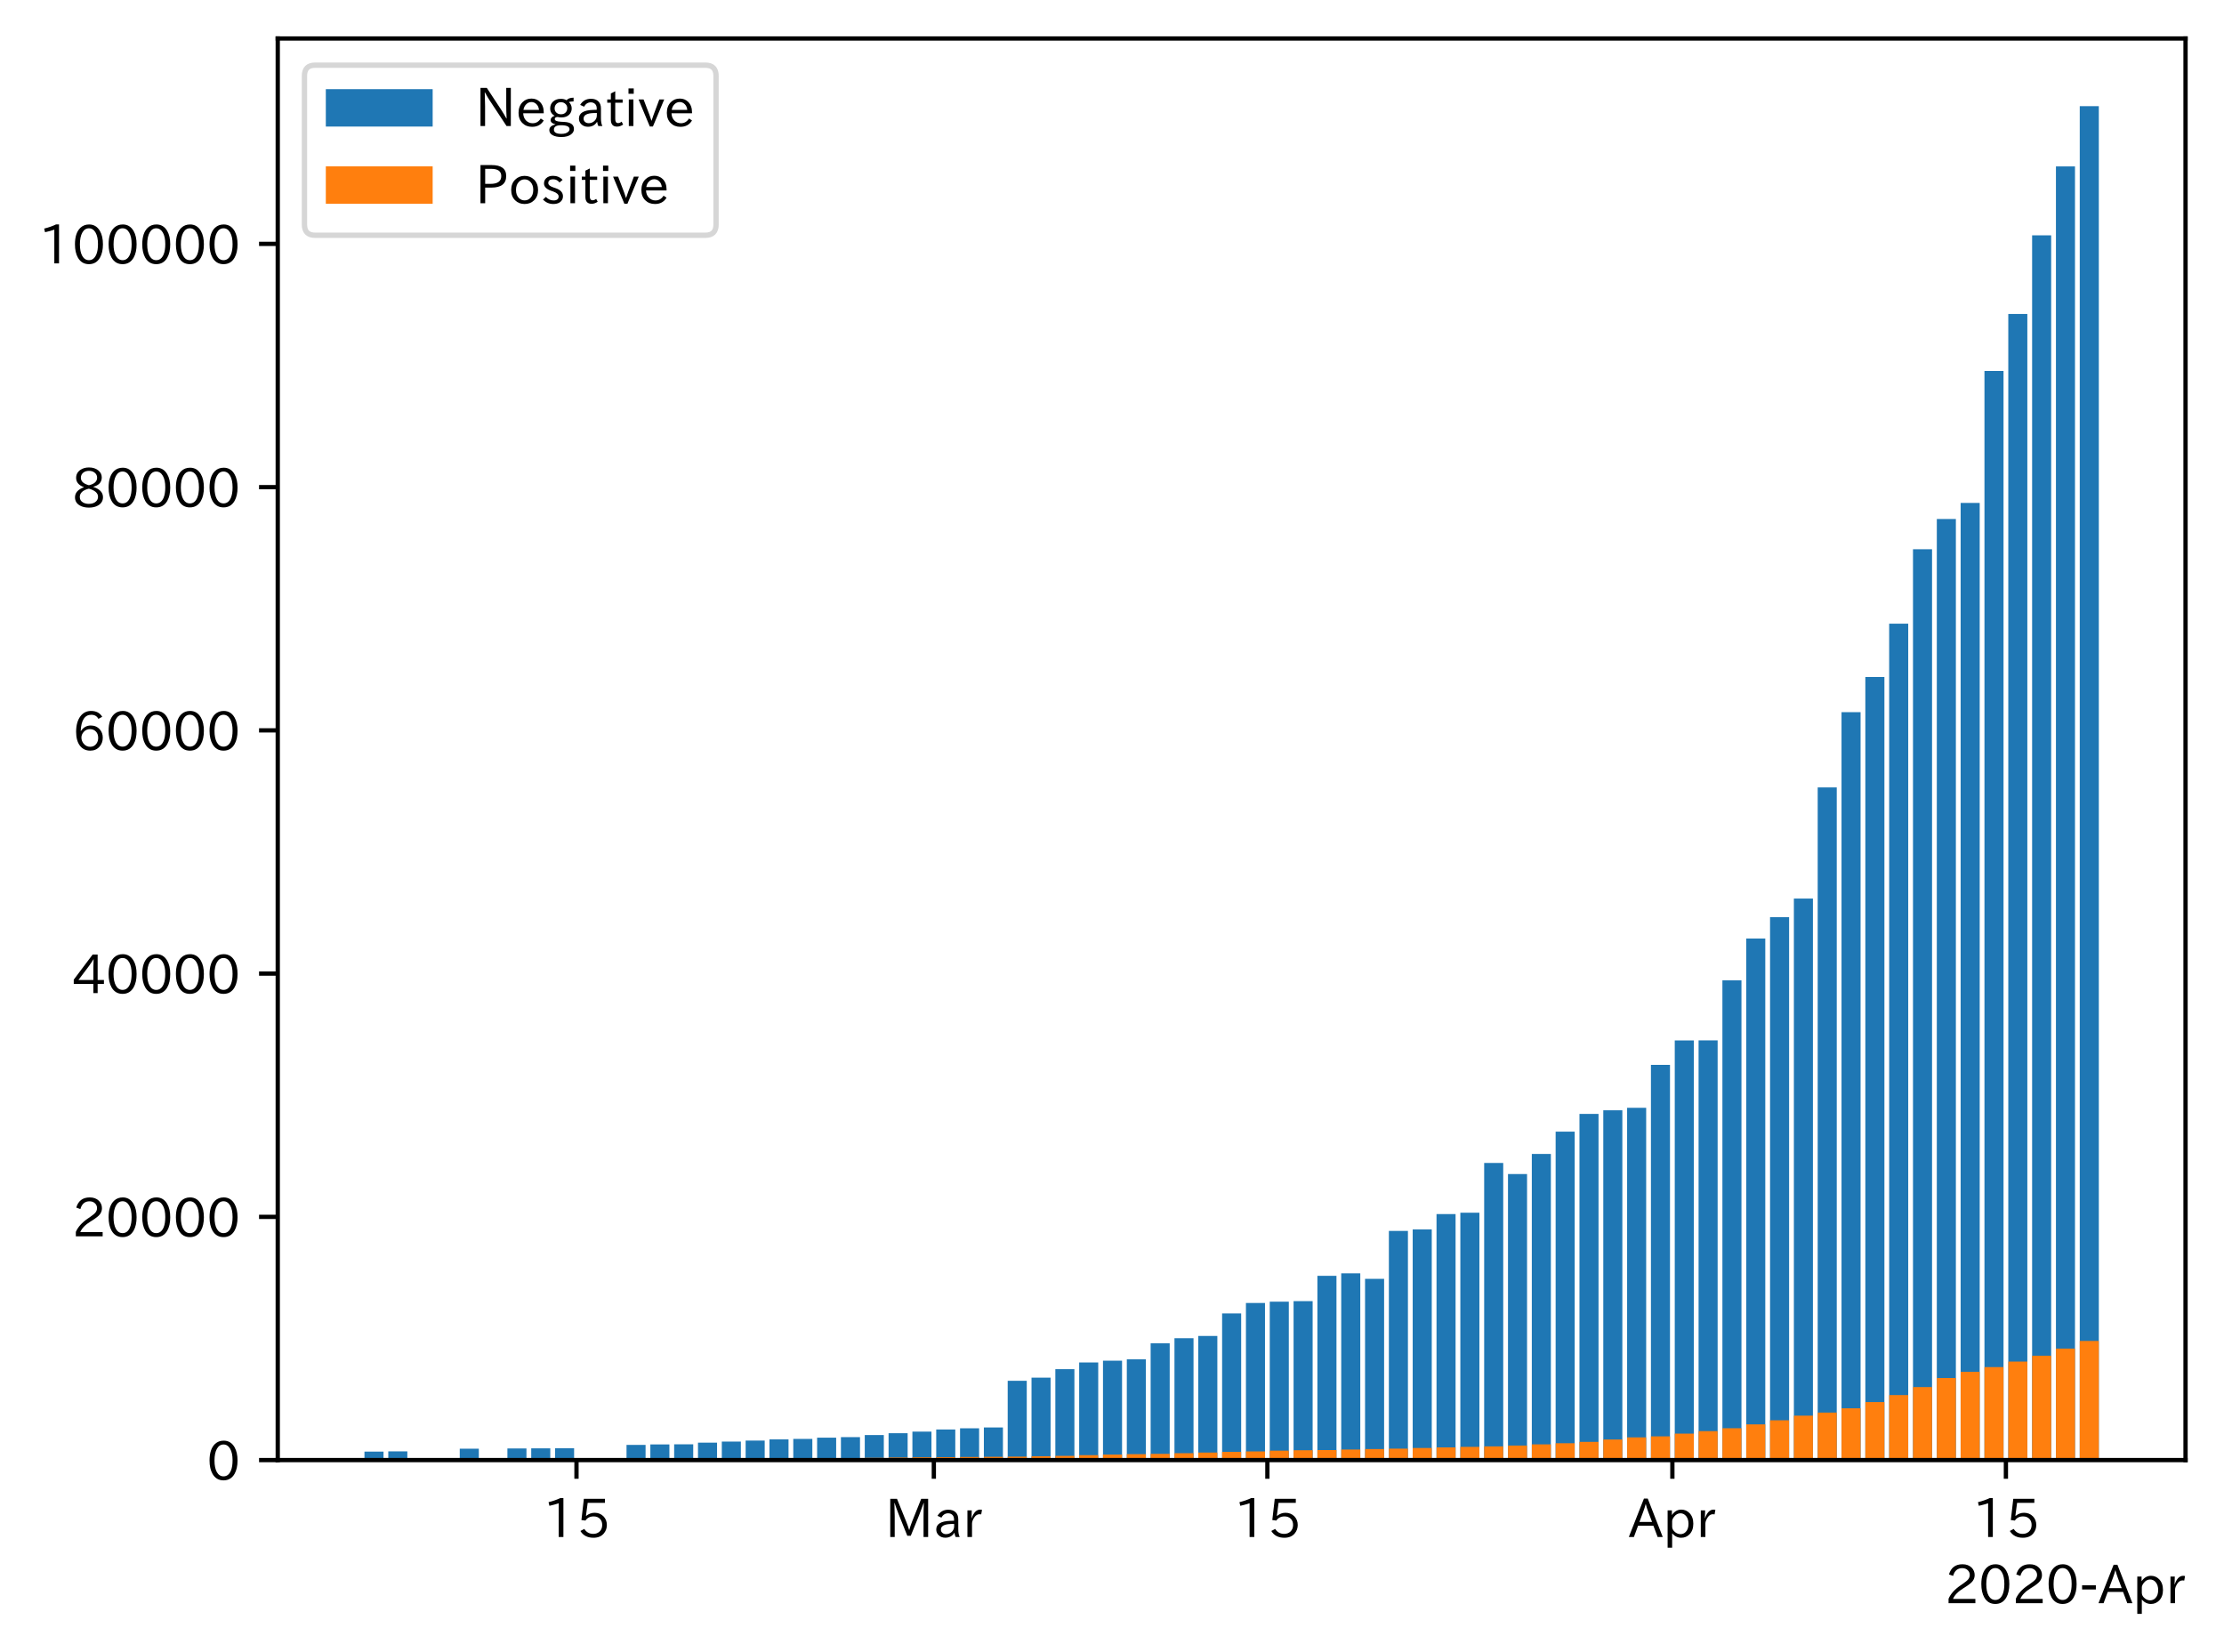 <?xml version="1.0" encoding="utf-8" standalone="no"?>
<!DOCTYPE svg PUBLIC "-//W3C//DTD SVG 1.1//EN"
  "http://www.w3.org/Graphics/SVG/1.1/DTD/svg11.dtd">
<!-- Created with matplotlib (https://matplotlib.org/) -->
<svg height="309.293pt" version="1.1" viewBox="0 0 416.311 309.293" width="416.311pt" xmlns="http://www.w3.org/2000/svg" xmlns:xlink="http://www.w3.org/1999/xlink">
 <defs>
  <style type="text/css">
*{stroke-linecap:butt;stroke-linejoin:round;}
  </style>
 </defs>
 <g id="figure_1">
  <g id="patch_1">
   <path d="M 0 309.293 
L 416.311 309.293 
L 416.311 0 
L 0 0 
z
" style="fill:#ffffff;"/>
  </g>
  <g id="axes_1">
   <g id="patch_2">
    <path d="M 51.991 273.312 
L 409.111 273.312 
L 409.111 7.2 
L 51.991 7.2 
z
" style="fill:#ffffff;"/>
   </g>
   <g id="patch_3">
    <path clip-path="url(#p9f09b2cf04)" d="M 68.223 273.312 
L 71.791 273.312 
L 71.791 271.723 
L 68.223 271.723 
z
" style="fill:#1f77b4;"/>
   </g>
   <g id="patch_4">
    <path clip-path="url(#p9f09b2cf04)" d="M 72.683 273.312 
L 76.251 273.312 
L 76.251 271.68 
L 72.683 271.68 
z
" style="fill:#1f77b4;"/>
   </g>
   <g id="patch_5">
    <path clip-path="url(#p9f09b2cf04)" d="M 86.062 273.312 
L 89.629 273.312 
L 89.629 271.177 
L 86.062 271.177 
z
" style="fill:#1f77b4;"/>
   </g>
   <g id="patch_6">
    <path clip-path="url(#p9f09b2cf04)" d="M 94.981 273.312 
L 98.548 273.312 
L 98.548 271.14 
L 94.981 271.14 
z
" style="fill:#1f77b4;"/>
   </g>
   <g id="patch_7">
    <path clip-path="url(#p9f09b2cf04)" d="M 99.44 273.312 
L 103.008 273.312 
L 103.008 271.117 
L 99.44 271.117 
z
" style="fill:#1f77b4;"/>
   </g>
   <g id="patch_8">
    <path clip-path="url(#p9f09b2cf04)" d="M 103.9 273.312 
L 107.467 273.312 
L 107.467 271.086 
L 103.9 271.086 
z
" style="fill:#1f77b4;"/>
   </g>
   <g id="patch_9">
    <path clip-path="url(#p9f09b2cf04)" d="M 117.278 273.312 
L 120.846 273.312 
L 120.846 270.464 
L 117.278 270.464 
z
" style="fill:#1f77b4;"/>
   </g>
   <g id="patch_10">
    <path clip-path="url(#p9f09b2cf04)" d="M 121.738 273.312 
L 125.305 273.312 
L 125.305 270.382 
L 121.738 270.382 
z
" style="fill:#1f77b4;"/>
   </g>
   <g id="patch_11">
    <path clip-path="url(#p9f09b2cf04)" d="M 126.197 273.312 
L 129.765 273.312 
L 129.765 270.362 
L 126.197 270.362 
z
" style="fill:#1f77b4;"/>
   </g>
   <g id="patch_12">
    <path clip-path="url(#p9f09b2cf04)" d="M 130.657 273.312 
L 134.225 273.312 
L 134.225 270.052 
L 130.657 270.052 
z
" style="fill:#1f77b4;"/>
   </g>
   <g id="patch_13">
    <path clip-path="url(#p9f09b2cf04)" d="M 135.116 273.312 
L 138.684 273.312 
L 138.684 269.847 
L 135.116 269.847 
z
" style="fill:#1f77b4;"/>
   </g>
   <g id="patch_14">
    <path clip-path="url(#p9f09b2cf04)" d="M 139.576 273.312 
L 143.144 273.312 
L 143.144 269.654 
L 139.576 269.654 
z
" style="fill:#1f77b4;"/>
   </g>
   <g id="patch_15">
    <path clip-path="url(#p9f09b2cf04)" d="M 144.036 273.312 
L 147.603 273.312 
L 147.603 269.435 
L 144.036 269.435 
z
" style="fill:#1f77b4;"/>
   </g>
   <g id="patch_16">
    <path clip-path="url(#p9f09b2cf04)" d="M 148.495 273.312 
L 152.063 273.312 
L 152.063 269.346 
L 148.495 269.346 
z
" style="fill:#1f77b4;"/>
   </g>
   <g id="patch_17">
    <path clip-path="url(#p9f09b2cf04)" d="M 152.955 273.312 
L 156.522 273.312 
L 156.522 269.109 
L 152.955 269.109 
z
" style="fill:#1f77b4;"/>
   </g>
   <g id="patch_18">
    <path clip-path="url(#p9f09b2cf04)" d="M 157.414 273.312 
L 160.982 273.312 
L 160.982 269.009 
L 157.414 269.009 
z
" style="fill:#1f77b4;"/>
   </g>
   <g id="patch_19">
    <path clip-path="url(#p9f09b2cf04)" d="M 161.874 273.312 
L 165.441 273.312 
L 165.441 268.627 
L 161.874 268.627 
z
" style="fill:#1f77b4;"/>
   </g>
   <g id="patch_20">
    <path clip-path="url(#p9f09b2cf04)" d="M 166.333 273.312 
L 169.901 273.312 
L 169.901 268.283 
L 166.333 268.283 
z
" style="fill:#1f77b4;"/>
   </g>
   <g id="patch_21">
    <path clip-path="url(#p9f09b2cf04)" d="M 170.793 273.312 
L 174.36 273.312 
L 174.36 267.987 
L 170.793 267.987 
z
" style="fill:#1f77b4;"/>
   </g>
   <g id="patch_22">
    <path clip-path="url(#p9f09b2cf04)" d="M 175.252 273.312 
L 178.82 273.312 
L 178.82 267.582 
L 175.252 267.582 
z
" style="fill:#1f77b4;"/>
   </g>
   <g id="patch_23">
    <path clip-path="url(#p9f09b2cf04)" d="M 179.712 273.312 
L 183.279 273.312 
L 183.279 267.363 
L 179.712 267.363 
z
" style="fill:#1f77b4;"/>
   </g>
   <g id="patch_24">
    <path clip-path="url(#p9f09b2cf04)" d="M 184.171 273.312 
L 187.739 273.312 
L 187.739 267.202 
L 184.171 267.202 
z
" style="fill:#1f77b4;"/>
   </g>
   <g id="patch_25">
    <path clip-path="url(#p9f09b2cf04)" d="M 188.631 273.312 
L 192.199 273.312 
L 192.199 258.471 
L 188.631 258.471 
z
" style="fill:#1f77b4;"/>
   </g>
   <g id="patch_26">
    <path clip-path="url(#p9f09b2cf04)" d="M 193.09 273.312 
L 196.658 273.312 
L 196.658 257.884 
L 193.09 257.884 
z
" style="fill:#1f77b4;"/>
   </g>
   <g id="patch_27">
    <path clip-path="url(#p9f09b2cf04)" d="M 197.55 273.312 
L 201.118 273.312 
L 201.118 256.292 
L 197.55 256.292 
z
" style="fill:#1f77b4;"/>
   </g>
   <g id="patch_28">
    <path clip-path="url(#p9f09b2cf04)" d="M 202.01 273.312 
L 205.577 273.312 
L 205.577 255.033 
L 202.01 255.033 
z
" style="fill:#1f77b4;"/>
   </g>
   <g id="patch_29">
    <path clip-path="url(#p9f09b2cf04)" d="M 206.469 273.312 
L 210.037 273.312 
L 210.037 254.699 
L 206.469 254.699 
z
" style="fill:#1f77b4;"/>
   </g>
   <g id="patch_30">
    <path clip-path="url(#p9f09b2cf04)" d="M 210.929 273.312 
L 214.496 273.312 
L 214.496 254.448 
L 210.929 254.448 
z
" style="fill:#1f77b4;"/>
   </g>
   <g id="patch_31">
    <path clip-path="url(#p9f09b2cf04)" d="M 215.388 273.312 
L 218.956 273.312 
L 218.956 251.457 
L 215.388 251.457 
z
" style="fill:#1f77b4;"/>
   </g>
   <g id="patch_32">
    <path clip-path="url(#p9f09b2cf04)" d="M 219.848 273.312 
L 223.415 273.312 
L 223.415 250.492 
L 219.848 250.492 
z
" style="fill:#1f77b4;"/>
   </g>
   <g id="patch_33">
    <path clip-path="url(#p9f09b2cf04)" d="M 224.307 273.312 
L 227.875 273.312 
L 227.875 250.08 
L 224.307 250.08 
z
" style="fill:#1f77b4;"/>
   </g>
   <g id="patch_34">
    <path clip-path="url(#p9f09b2cf04)" d="M 228.767 273.312 
L 232.334 273.312 
L 232.334 245.856 
L 228.767 245.856 
z
" style="fill:#1f77b4;"/>
   </g>
   <g id="patch_35">
    <path clip-path="url(#p9f09b2cf04)" d="M 233.226 273.312 
L 236.794 273.312 
L 236.794 243.901 
L 233.226 243.901 
z
" style="fill:#1f77b4;"/>
   </g>
   <g id="patch_36">
    <path clip-path="url(#p9f09b2cf04)" d="M 237.686 273.312 
L 241.254 273.312 
L 241.254 243.657 
L 237.686 243.657 
z
" style="fill:#1f77b4;"/>
   </g>
   <g id="patch_37">
    <path clip-path="url(#p9f09b2cf04)" d="M 242.145 273.312 
L 245.713 273.312 
L 245.713 243.562 
L 242.145 243.562 
z
" style="fill:#1f77b4;"/>
   </g>
   <g id="patch_38">
    <path clip-path="url(#p9f09b2cf04)" d="M 246.605 273.312 
L 250.173 273.312 
L 250.173 238.82 
L 246.605 238.82 
z
" style="fill:#1f77b4;"/>
   </g>
   <g id="patch_39">
    <path clip-path="url(#p9f09b2cf04)" d="M 251.065 273.312 
L 254.632 273.312 
L 254.632 238.357 
L 251.065 238.357 
z
" style="fill:#1f77b4;"/>
   </g>
   <g id="patch_40">
    <path clip-path="url(#p9f09b2cf04)" d="M 255.524 273.312 
L 259.092 273.312 
L 259.092 239.389 
L 255.524 239.389 
z
" style="fill:#1f77b4;"/>
   </g>
   <g id="patch_41">
    <path clip-path="url(#p9f09b2cf04)" d="M 259.984 273.312 
L 263.551 273.312 
L 263.551 230.412 
L 259.984 230.412 
z
" style="fill:#1f77b4;"/>
   </g>
   <g id="patch_42">
    <path clip-path="url(#p9f09b2cf04)" d="M 264.443 273.312 
L 268.011 273.312 
L 268.011 230.141 
L 264.443 230.141 
z
" style="fill:#1f77b4;"/>
   </g>
   <g id="patch_43">
    <path clip-path="url(#p9f09b2cf04)" d="M 268.903 273.312 
L 272.47 273.312 
L 272.47 227.261 
L 268.903 227.261 
z
" style="fill:#1f77b4;"/>
   </g>
   <g id="patch_44">
    <path clip-path="url(#p9f09b2cf04)" d="M 273.362 273.312 
L 276.93 273.312 
L 276.93 227.006 
L 273.362 227.006 
z
" style="fill:#1f77b4;"/>
   </g>
   <g id="patch_45">
    <path clip-path="url(#p9f09b2cf04)" d="M 277.822 273.312 
L 281.389 273.312 
L 281.389 217.695 
L 277.822 217.695 
z
" style="fill:#1f77b4;"/>
   </g>
   <g id="patch_46">
    <path clip-path="url(#p9f09b2cf04)" d="M 282.281 273.312 
L 285.849 273.312 
L 285.849 219.765 
L 282.281 219.765 
z
" style="fill:#1f77b4;"/>
   </g>
   <g id="patch_47">
    <path clip-path="url(#p9f09b2cf04)" d="M 286.741 273.312 
L 290.308 273.312 
L 290.308 216.008 
L 286.741 216.008 
z
" style="fill:#1f77b4;"/>
   </g>
   <g id="patch_48">
    <path clip-path="url(#p9f09b2cf04)" d="M 291.2 273.312 
L 294.768 273.312 
L 294.768 211.833 
L 291.2 211.833 
z
" style="fill:#1f77b4;"/>
   </g>
   <g id="patch_49">
    <path clip-path="url(#p9f09b2cf04)" d="M 295.66 273.312 
L 299.228 273.312 
L 299.228 208.511 
L 295.66 208.511 
z
" style="fill:#1f77b4;"/>
   </g>
   <g id="patch_50">
    <path clip-path="url(#p9f09b2cf04)" d="M 300.119 273.312 
L 303.687 273.312 
L 303.687 207.838 
L 300.119 207.838 
z
" style="fill:#1f77b4;"/>
   </g>
   <g id="patch_51">
    <path clip-path="url(#p9f09b2cf04)" d="M 304.579 273.312 
L 308.147 273.312 
L 308.147 207.369 
L 304.579 207.369 
z
" style="fill:#1f77b4;"/>
   </g>
   <g id="patch_52">
    <path clip-path="url(#p9f09b2cf04)" d="M 309.039 273.312 
L 312.606 273.312 
L 312.606 199.33 
L 309.039 199.33 
z
" style="fill:#1f77b4;"/>
   </g>
   <g id="patch_53">
    <path clip-path="url(#p9f09b2cf04)" d="M 313.498 273.312 
L 317.066 273.312 
L 317.066 194.752 
L 313.498 194.752 
z
" style="fill:#1f77b4;"/>
   </g>
   <g id="patch_54">
    <path clip-path="url(#p9f09b2cf04)" d="M 317.958 273.312 
L 321.525 273.312 
L 321.525 194.747 
L 317.958 194.747 
z
" style="fill:#1f77b4;"/>
   </g>
   <g id="patch_55">
    <path clip-path="url(#p9f09b2cf04)" d="M 322.417 273.312 
L 325.985 273.312 
L 325.985 183.51 
L 322.417 183.51 
z
" style="fill:#1f77b4;"/>
   </g>
   <g id="patch_56">
    <path clip-path="url(#p9f09b2cf04)" d="M 326.877 273.312 
L 330.444 273.312 
L 330.444 175.688 
L 326.877 175.688 
z
" style="fill:#1f77b4;"/>
   </g>
   <g id="patch_57">
    <path clip-path="url(#p9f09b2cf04)" d="M 331.336 273.312 
L 334.904 273.312 
L 334.904 171.688 
L 331.336 171.688 
z
" style="fill:#1f77b4;"/>
   </g>
   <g id="patch_58">
    <path clip-path="url(#p9f09b2cf04)" d="M 335.796 273.312 
L 339.363 273.312 
L 339.363 168.198 
L 335.796 168.198 
z
" style="fill:#1f77b4;"/>
   </g>
   <g id="patch_59">
    <path clip-path="url(#p9f09b2cf04)" d="M 340.255 273.312 
L 343.823 273.312 
L 343.823 147.392 
L 340.255 147.392 
z
" style="fill:#1f77b4;"/>
   </g>
   <g id="patch_60">
    <path clip-path="url(#p9f09b2cf04)" d="M 344.715 273.312 
L 348.282 273.312 
L 348.282 133.307 
L 344.715 133.307 
z
" style="fill:#1f77b4;"/>
   </g>
   <g id="patch_61">
    <path clip-path="url(#p9f09b2cf04)" d="M 349.174 273.312 
L 352.742 273.312 
L 352.742 126.73 
L 349.174 126.73 
z
" style="fill:#1f77b4;"/>
   </g>
   <g id="patch_62">
    <path clip-path="url(#p9f09b2cf04)" d="M 353.634 273.312 
L 357.202 273.312 
L 357.202 116.749 
L 353.634 116.749 
z
" style="fill:#1f77b4;"/>
   </g>
   <g id="patch_63">
    <path clip-path="url(#p9f09b2cf04)" d="M 358.093 273.312 
L 361.661 273.312 
L 361.661 102.817 
L 358.093 102.817 
z
" style="fill:#1f77b4;"/>
   </g>
   <g id="patch_64">
    <path clip-path="url(#p9f09b2cf04)" d="M 362.553 273.312 
L 366.121 273.312 
L 366.121 97.148 
L 362.553 97.148 
z
" style="fill:#1f77b4;"/>
   </g>
   <g id="patch_65">
    <path clip-path="url(#p9f09b2cf04)" d="M 367.013 273.312 
L 370.58 273.312 
L 370.58 94.141 
L 367.013 94.141 
z
" style="fill:#1f77b4;"/>
   </g>
   <g id="patch_66">
    <path clip-path="url(#p9f09b2cf04)" d="M 371.472 273.312 
L 375.04 273.312 
L 375.04 69.442 
L 371.472 69.442 
z
" style="fill:#1f77b4;"/>
   </g>
   <g id="patch_67">
    <path clip-path="url(#p9f09b2cf04)" d="M 375.932 273.312 
L 379.499 273.312 
L 379.499 58.776 
L 375.932 58.776 
z
" style="fill:#1f77b4;"/>
   </g>
   <g id="patch_68">
    <path clip-path="url(#p9f09b2cf04)" d="M 380.391 273.312 
L 383.959 273.312 
L 383.959 44.054 
L 380.391 44.054 
z
" style="fill:#1f77b4;"/>
   </g>
   <g id="patch_69">
    <path clip-path="url(#p9f09b2cf04)" d="M 384.851 273.312 
L 388.418 273.312 
L 388.418 31.148 
L 384.851 31.148 
z
" style="fill:#1f77b4;"/>
   </g>
   <g id="patch_70">
    <path clip-path="url(#p9f09b2cf04)" d="M 389.31 273.312 
L 392.878 273.312 
L 392.878 19.872 
L 389.31 19.872 
z
" style="fill:#1f77b4;"/>
   </g>
   <g id="patch_71">
    <path clip-path="url(#p9f09b2cf04)" d="M 68.223 273.312 
L 71.791 273.312 
L 71.791 273.255 
L 68.223 273.255 
z
" style="fill:#ff7f0e;"/>
   </g>
   <g id="patch_72">
    <path clip-path="url(#p9f09b2cf04)" d="M 72.683 273.312 
L 76.251 273.312 
L 76.251 273.255 
L 72.683 273.255 
z
" style="fill:#ff7f0e;"/>
   </g>
   <g id="patch_73">
    <path clip-path="url(#p9f09b2cf04)" d="M 86.062 273.312 
L 89.629 273.312 
L 89.629 273.253 
L 86.062 273.253 
z
" style="fill:#ff7f0e;"/>
   </g>
   <g id="patch_74">
    <path clip-path="url(#p9f09b2cf04)" d="M 94.981 273.312 
L 98.548 273.312 
L 98.548 273.248 
L 94.981 273.248 
z
" style="fill:#ff7f0e;"/>
   </g>
   <g id="patch_75">
    <path clip-path="url(#p9f09b2cf04)" d="M 99.44 273.312 
L 103.008 273.312 
L 103.008 273.246 
L 99.44 273.246 
z
" style="fill:#ff7f0e;"/>
   </g>
   <g id="patch_76">
    <path clip-path="url(#p9f09b2cf04)" d="M 103.9 273.312 
L 107.467 273.312 
L 107.467 273.237 
L 103.9 273.237 
z
" style="fill:#ff7f0e;"/>
   </g>
   <g id="patch_77">
    <path clip-path="url(#p9f09b2cf04)" d="M 117.278 273.312 
L 120.846 273.312 
L 120.846 273.178 
L 117.278 273.178 
z
" style="fill:#ff7f0e;"/>
   </g>
   <g id="patch_78">
    <path clip-path="url(#p9f09b2cf04)" d="M 121.738 273.312 
L 125.305 273.312 
L 125.305 273.162 
L 121.738 273.162 
z
" style="fill:#ff7f0e;"/>
   </g>
   <g id="patch_79">
    <path clip-path="url(#p9f09b2cf04)" d="M 126.197 273.312 
L 129.765 273.312 
L 129.765 273.146 
L 126.197 273.146 
z
" style="fill:#ff7f0e;"/>
   </g>
   <g id="patch_80">
    <path clip-path="url(#p9f09b2cf04)" d="M 130.657 273.312 
L 134.225 273.312 
L 134.225 273.121 
L 130.657 273.121 
z
" style="fill:#ff7f0e;"/>
   </g>
   <g id="patch_81">
    <path clip-path="url(#p9f09b2cf04)" d="M 135.116 273.312 
L 138.684 273.312 
L 138.684 273.1 
L 135.116 273.1 
z
" style="fill:#ff7f0e;"/>
   </g>
   <g id="patch_82">
    <path clip-path="url(#p9f09b2cf04)" d="M 139.576 273.312 
L 143.144 273.312 
L 143.144 273.073 
L 139.576 273.073 
z
" style="fill:#ff7f0e;"/>
   </g>
   <g id="patch_83">
    <path clip-path="url(#p9f09b2cf04)" d="M 144.036 273.312 
L 147.603 273.312 
L 147.603 273.011 
L 144.036 273.011 
z
" style="fill:#ff7f0e;"/>
   </g>
   <g id="patch_84">
    <path clip-path="url(#p9f09b2cf04)" d="M 148.495 273.312 
L 152.063 273.312 
L 152.063 272.984 
L 148.495 272.984 
z
" style="fill:#ff7f0e;"/>
   </g>
   <g id="patch_85">
    <path clip-path="url(#p9f09b2cf04)" d="M 152.955 273.312 
L 156.522 273.312 
L 156.522 272.957 
L 152.955 272.957 
z
" style="fill:#ff7f0e;"/>
   </g>
   <g id="patch_86">
    <path clip-path="url(#p9f09b2cf04)" d="M 157.414 273.312 
L 160.982 273.312 
L 160.982 272.939 
L 157.414 272.939 
z
" style="fill:#ff7f0e;"/>
   </g>
   <g id="patch_87">
    <path clip-path="url(#p9f09b2cf04)" d="M 161.874 273.312 
L 165.441 273.312 
L 165.441 272.889 
L 161.874 272.889 
z
" style="fill:#ff7f0e;"/>
   </g>
   <g id="patch_88">
    <path clip-path="url(#p9f09b2cf04)" d="M 166.333 273.312 
L 169.901 273.312 
L 169.901 272.834 
L 166.333 272.834 
z
" style="fill:#ff7f0e;"/>
   </g>
   <g id="patch_89">
    <path clip-path="url(#p9f09b2cf04)" d="M 170.793 273.312 
L 174.36 273.312 
L 174.36 272.788 
L 170.793 272.788 
z
" style="fill:#ff7f0e;"/>
   </g>
   <g id="patch_90">
    <path clip-path="url(#p9f09b2cf04)" d="M 175.252 273.312 
L 178.82 273.312 
L 178.82 272.768 
L 175.252 272.768 
z
" style="fill:#ff7f0e;"/>
   </g>
   <g id="patch_91">
    <path clip-path="url(#p9f09b2cf04)" d="M 179.712 273.312 
L 183.279 273.312 
L 183.279 272.734 
L 179.712 272.734 
z
" style="fill:#ff7f0e;"/>
   </g>
   <g id="patch_92">
    <path clip-path="url(#p9f09b2cf04)" d="M 184.171 273.312 
L 187.739 273.312 
L 187.739 272.702 
L 184.171 272.702 
z
" style="fill:#ff7f0e;"/>
   </g>
   <g id="patch_93">
    <path clip-path="url(#p9f09b2cf04)" d="M 188.631 273.312 
L 192.199 273.312 
L 192.199 272.665 
L 188.631 272.665 
z
" style="fill:#ff7f0e;"/>
   </g>
   <g id="patch_94">
    <path clip-path="url(#p9f09b2cf04)" d="M 193.09 273.312 
L 196.658 273.312 
L 196.658 272.59 
L 193.09 272.59 
z
" style="fill:#ff7f0e;"/>
   </g>
   <g id="patch_95">
    <path clip-path="url(#p9f09b2cf04)" d="M 197.55 273.312 
L 201.118 273.312 
L 201.118 272.52 
L 197.55 272.52 
z
" style="fill:#ff7f0e;"/>
   </g>
   <g id="patch_96">
    <path clip-path="url(#p9f09b2cf04)" d="M 202.01 273.312 
L 205.577 273.312 
L 205.577 272.385 
L 202.01 272.385 
z
" style="fill:#ff7f0e;"/>
   </g>
   <g id="patch_97">
    <path clip-path="url(#p9f09b2cf04)" d="M 206.469 273.312 
L 210.037 273.312 
L 210.037 272.278 
L 206.469 272.278 
z
" style="fill:#ff7f0e;"/>
   </g>
   <g id="patch_98">
    <path clip-path="url(#p9f09b2cf04)" d="M 210.929 273.312 
L 214.496 273.312 
L 214.496 272.203 
L 210.929 272.203 
z
" style="fill:#ff7f0e;"/>
   </g>
   <g id="patch_99">
    <path clip-path="url(#p9f09b2cf04)" d="M 215.388 273.312 
L 218.956 273.312 
L 218.956 272.144 
L 215.388 272.144 
z
" style="fill:#ff7f0e;"/>
   </g>
   <g id="patch_100">
    <path clip-path="url(#p9f09b2cf04)" d="M 219.848 273.312 
L 223.415 273.312 
L 223.415 272.021 
L 219.848 272.021 
z
" style="fill:#ff7f0e;"/>
   </g>
   <g id="patch_101">
    <path clip-path="url(#p9f09b2cf04)" d="M 224.307 273.312 
L 227.875 273.312 
L 227.875 271.903 
L 224.307 271.903 
z
" style="fill:#ff7f0e;"/>
   </g>
   <g id="patch_102">
    <path clip-path="url(#p9f09b2cf04)" d="M 228.767 273.312 
L 232.334 273.312 
L 232.334 271.778 
L 228.767 271.778 
z
" style="fill:#ff7f0e;"/>
   </g>
   <g id="patch_103">
    <path clip-path="url(#p9f09b2cf04)" d="M 233.226 273.312 
L 236.794 273.312 
L 236.794 271.687 
L 233.226 271.687 
z
" style="fill:#ff7f0e;"/>
   </g>
   <g id="patch_104">
    <path clip-path="url(#p9f09b2cf04)" d="M 237.686 273.312 
L 241.254 273.312 
L 241.254 271.543 
L 237.686 271.543 
z
" style="fill:#ff7f0e;"/>
   </g>
   <g id="patch_105">
    <path clip-path="url(#p9f09b2cf04)" d="M 242.145 273.312 
L 245.713 273.312 
L 245.713 271.47 
L 242.145 271.47 
z
" style="fill:#ff7f0e;"/>
   </g>
   <g id="patch_106">
    <path clip-path="url(#p9f09b2cf04)" d="M 246.605 273.312 
L 250.173 273.312 
L 250.173 271.436 
L 246.605 271.436 
z
" style="fill:#ff7f0e;"/>
   </g>
   <g id="patch_107">
    <path clip-path="url(#p9f09b2cf04)" d="M 251.065 273.312 
L 254.632 273.312 
L 254.632 271.336 
L 251.065 271.336 
z
" style="fill:#ff7f0e;"/>
   </g>
   <g id="patch_108">
    <path clip-path="url(#p9f09b2cf04)" d="M 255.524 273.312 
L 259.092 273.312 
L 259.092 271.247 
L 255.524 271.247 
z
" style="fill:#ff7f0e;"/>
   </g>
   <g id="patch_109">
    <path clip-path="url(#p9f09b2cf04)" d="M 259.984 273.312 
L 263.551 273.312 
L 263.551 271.165 
L 259.984 271.165 
z
" style="fill:#ff7f0e;"/>
   </g>
   <g id="patch_110">
    <path clip-path="url(#p9f09b2cf04)" d="M 264.443 273.312 
L 268.011 273.312 
L 268.011 271.045 
L 264.443 271.045 
z
" style="fill:#ff7f0e;"/>
   </g>
   <g id="patch_111">
    <path clip-path="url(#p9f09b2cf04)" d="M 268.903 273.312 
L 272.47 273.312 
L 272.47 270.931 
L 268.903 270.931 
z
" style="fill:#ff7f0e;"/>
   </g>
   <g id="patch_112">
    <path clip-path="url(#p9f09b2cf04)" d="M 273.362 273.312 
L 276.93 273.312 
L 276.93 270.833 
L 273.362 270.833 
z
" style="fill:#ff7f0e;"/>
   </g>
   <g id="patch_113">
    <path clip-path="url(#p9f09b2cf04)" d="M 277.822 273.312 
L 281.389 273.312 
L 281.389 270.744 
L 277.822 270.744 
z
" style="fill:#ff7f0e;"/>
   </g>
   <g id="patch_114">
    <path clip-path="url(#p9f09b2cf04)" d="M 282.281 273.312 
L 285.849 273.312 
L 285.849 270.596 
L 282.281 270.596 
z
" style="fill:#ff7f0e;"/>
   </g>
   <g id="patch_115">
    <path clip-path="url(#p9f09b2cf04)" d="M 286.741 273.312 
L 290.308 273.312 
L 290.308 270.373 
L 286.741 270.373 
z
" style="fill:#ff7f0e;"/>
   </g>
   <g id="patch_116">
    <path clip-path="url(#p9f09b2cf04)" d="M 291.2 273.312 
L 294.768 273.312 
L 294.768 270.154 
L 291.2 270.154 
z
" style="fill:#ff7f0e;"/>
   </g>
   <g id="patch_117">
    <path clip-path="url(#p9f09b2cf04)" d="M 295.66 273.312 
L 299.228 273.312 
L 299.228 269.899 
L 295.66 269.899 
z
" style="fill:#ff7f0e;"/>
   </g>
   <g id="patch_118">
    <path clip-path="url(#p9f09b2cf04)" d="M 300.119 273.312 
L 303.687 273.312 
L 303.687 269.458 
L 300.119 269.458 
z
" style="fill:#ff7f0e;"/>
   </g>
   <g id="patch_119">
    <path clip-path="url(#p9f09b2cf04)" d="M 304.579 273.312 
L 308.147 273.312 
L 308.147 269.064 
L 304.579 269.064 
z
" style="fill:#ff7f0e;"/>
   </g>
   <g id="patch_120">
    <path clip-path="url(#p9f09b2cf04)" d="M 309.039 273.312 
L 312.606 273.312 
L 312.606 268.866 
L 309.039 268.866 
z
" style="fill:#ff7f0e;"/>
   </g>
   <g id="patch_121">
    <path clip-path="url(#p9f09b2cf04)" d="M 313.498 273.312 
L 317.066 273.312 
L 317.066 268.354 
L 313.498 268.354 
z
" style="fill:#ff7f0e;"/>
   </g>
   <g id="patch_122">
    <path clip-path="url(#p9f09b2cf04)" d="M 317.958 273.312 
L 321.525 273.312 
L 321.525 267.891 
L 317.958 267.891 
z
" style="fill:#ff7f0e;"/>
   </g>
   <g id="patch_123">
    <path clip-path="url(#p9f09b2cf04)" d="M 322.417 273.312 
L 325.985 273.312 
L 325.985 267.354 
L 322.417 267.354 
z
" style="fill:#ff7f0e;"/>
   </g>
   <g id="patch_124">
    <path clip-path="url(#p9f09b2cf04)" d="M 326.877 273.312 
L 330.444 273.312 
L 330.444 266.63 
L 326.877 266.63 
z
" style="fill:#ff7f0e;"/>
   </g>
   <g id="patch_125">
    <path clip-path="url(#p9f09b2cf04)" d="M 331.336 273.312 
L 334.904 273.312 
L 334.904 265.865 
L 331.336 265.865 
z
" style="fill:#ff7f0e;"/>
   </g>
   <g id="patch_126">
    <path clip-path="url(#p9f09b2cf04)" d="M 335.796 273.312 
L 339.363 273.312 
L 339.363 264.993 
L 335.796 264.993 
z
" style="fill:#ff7f0e;"/>
   </g>
   <g id="patch_127">
    <path clip-path="url(#p9f09b2cf04)" d="M 340.255 273.312 
L 343.823 273.312 
L 343.823 264.42 
L 340.255 264.42 
z
" style="fill:#ff7f0e;"/>
   </g>
   <g id="patch_128">
    <path clip-path="url(#p9f09b2cf04)" d="M 344.715 273.312 
L 348.282 273.312 
L 348.282 263.621 
L 344.715 263.621 
z
" style="fill:#ff7f0e;"/>
   </g>
   <g id="patch_129">
    <path clip-path="url(#p9f09b2cf04)" d="M 349.174 273.312 
L 352.742 273.312 
L 352.742 262.457 
L 349.174 262.457 
z
" style="fill:#ff7f0e;"/>
   </g>
   <g id="patch_130">
    <path clip-path="url(#p9f09b2cf04)" d="M 353.634 273.312 
L 357.202 273.312 
L 357.202 261.139 
L 353.634 261.139 
z
" style="fill:#ff7f0e;"/>
   </g>
   <g id="patch_131">
    <path clip-path="url(#p9f09b2cf04)" d="M 358.093 273.312 
L 361.661 273.312 
L 361.661 259.641 
L 358.093 259.641 
z
" style="fill:#ff7f0e;"/>
   </g>
   <g id="patch_132">
    <path clip-path="url(#p9f09b2cf04)" d="M 362.553 273.312 
L 366.121 273.312 
L 366.121 257.95 
L 362.553 257.95 
z
" style="fill:#ff7f0e;"/>
   </g>
   <g id="patch_133">
    <path clip-path="url(#p9f09b2cf04)" d="M 367.013 273.312 
L 370.58 273.312 
L 370.58 256.795 
L 367.013 256.795 
z
" style="fill:#ff7f0e;"/>
   </g>
   <g id="patch_134">
    <path clip-path="url(#p9f09b2cf04)" d="M 371.472 273.312 
L 375.04 273.312 
L 375.04 255.908 
L 371.472 255.908 
z
" style="fill:#ff7f0e;"/>
   </g>
   <g id="patch_135">
    <path clip-path="url(#p9f09b2cf04)" d="M 375.932 273.312 
L 379.499 273.312 
L 379.499 254.872 
L 375.932 254.872 
z
" style="fill:#ff7f0e;"/>
   </g>
   <g id="patch_136">
    <path clip-path="url(#p9f09b2cf04)" d="M 380.391 273.312 
L 383.959 273.312 
L 383.959 253.774 
L 380.391 253.774 
z
" style="fill:#ff7f0e;"/>
   </g>
   <g id="patch_137">
    <path clip-path="url(#p9f09b2cf04)" d="M 384.851 273.312 
L 388.418 273.312 
L 388.418 252.443 
L 384.851 252.443 
z
" style="fill:#ff7f0e;"/>
   </g>
   <g id="patch_138">
    <path clip-path="url(#p9f09b2cf04)" d="M 389.31 273.312 
L 392.878 273.312 
L 392.878 251.013 
L 389.31 251.013 
z
" style="fill:#ff7f0e;"/>
   </g>
   <g id="matplotlib.axis_1">
    <g id="xtick_1">
     <g id="line2d_1">
      <defs>
       <path d="M 0 0 
L 0 3.5 
" id="m8bc7be6317" style="stroke:#000000;stroke-width:0.8;"/>
      </defs>
      <g>
       <use style="stroke:#000000;stroke-width:0.8;" x="107.913" xlink:href="#m8bc7be6317" y="273.312"/>
      </g>
     </g>
     <g id="text_1">
      <!-- 15 -->
      <defs>
       <path d="M 38.484 0.984 
L 29.688 0.984 
L 29.688 64.109 
Q 21.438 61.281 12.312 59.328 
L 10.688 66.109 
Q 23.734 69.391 32.906 73.922 
L 38.484 73.922 
z
" id="IPAexGothic-49"/>
       <path d="M 18.406 40.672 
Q 25.531 46.297 33.938 46.297 
Q 44 46.297 50.641 39.5 
Q 56.844 33.016 56.844 23.391 
Q 56.844 14.656 51.516 8.016 
Q 44.828 -0.484 31.734 -0.484 
Q 14.984 -0.484 7.328 12.25 
L 14.656 16.062 
Q 20.453 6.781 31.453 6.781 
Q 38.531 6.781 43.266 11.188 
Q 48.141 15.828 48.141 23.484 
Q 48.141 30.719 43.844 35.016 
Q 39.359 39.5 32.125 39.5 
Q 21.969 39.5 16.75 31.688 
L 9.234 32.672 
L 13.812 72.406 
L 53.219 72.406 
L 53.219 64.891 
L 20.953 64.891 
L 17.719 40.672 
z
" id="IPAexGothic-53"/>
      </defs>
      <g transform="translate(101.615 287.803)scale(0.1 -0.1)">
       <use xlink:href="#IPAexGothic-49"/>
       <use x="62.988" xlink:href="#IPAexGothic-53"/>
      </g>
     </g>
    </g>
    <g id="xtick_2">
     <g id="line2d_2">
      <g>
       <use style="stroke:#000000;stroke-width:0.8;" x="174.806" xlink:href="#m8bc7be6317" y="273.312"/>
      </g>
     </g>
     <g id="text_2">
      <!-- Mar -->
      <defs>
       <path d="M 80.422 0.984 
L 71.828 0.984 
L 71.828 39.594 
Q 71.828 51.266 72.406 64.594 
L 72.016 64.594 
Q 68.062 53.266 63.531 41.797 
L 47.906 3.266 
L 41.406 3.266 
L 25.641 42.578 
Q 20.75 54.781 17.625 64.703 
L 17.234 64.703 
Q 17.828 48.922 17.828 39.891 
L 17.828 0.984 
L 9.516 0.984 
L 9.516 72.406 
L 22.125 72.406 
L 39.109 30.375 
Q 42.141 23 44.828 14.156 
L 45.125 14.156 
Q 47.312 22.125 50.531 30.172 
L 67.438 72.406 
L 80.422 72.406 
z
" id="IPAexGothic-77"/>
       <path d="M 49.312 0.984 
L 41.75 0.984 
Q 39.984 4.734 39.547 8.688 
L 39.203 8.688 
Q 33.547 -0.391 22.312 -0.391 
Q 14.594 -0.391 9.719 4.5 
Q 5.422 8.797 5.422 14.984 
Q 5.422 30.422 32.031 31.203 
L 38.719 31.391 
L 38.719 33.984 
Q 38.719 39.203 35.75 42.188 
Q 32.625 45.312 27.734 45.312 
Q 19.344 45.312 15.141 37.156 
L 7.719 40.578 
Q 14.656 52 27.938 52 
Q 37.109 52 42.047 46.875 
Q 46.625 42.281 46.625 33.891 
L 46.625 15.578 
Q 46.625 6.25 49.312 0.984 
z
M 38.922 25.391 
L 33.453 25.297 
Q 14.109 24.859 14.109 14.891 
Q 14.109 11.375 16.406 9.078 
Q 19.234 6.297 23.828 6.297 
Q 30.219 6.297 34.906 10.984 
Q 38.922 15.141 38.922 21 
z
" id="IPAexGothic-97"/>
       <path d="M 36.078 51.812 
L 34.578 43.266 
Q 32.906 43.609 31.594 43.609 
Q 25.828 43.609 22.078 38.188 
Q 17.391 31.344 17.391 26.172 
L 17.391 0.984 
L 8.797 0.984 
L 8.797 50.781 
L 16.891 50.781 
L 16.5 35.984 
L 16.703 35.984 
Q 22.219 52.203 32.766 52.203 
Q 34.469 52.203 36.078 51.812 
z
" id="IPAexGothic-114"/>
      </defs>
      <g transform="translate(165.697 287.803)scale(0.1 -0.1)">
       <use xlink:href="#IPAexGothic-77"/>
       <use x="90.186" xlink:href="#IPAexGothic-97"/>
       <use x="145.166" xlink:href="#IPAexGothic-114"/>
      </g>
     </g>
    </g>
    <g id="xtick_3">
     <g id="line2d_3">
      <g>
       <use style="stroke:#000000;stroke-width:0.8;" x="237.24" xlink:href="#m8bc7be6317" y="273.312"/>
      </g>
     </g>
     <g id="text_3">
      <!-- 15 -->
      <g transform="translate(230.941 287.803)scale(0.1 -0.1)">
       <use xlink:href="#IPAexGothic-49"/>
       <use x="62.988" xlink:href="#IPAexGothic-53"/>
      </g>
     </g>
    </g>
    <g id="xtick_4">
     <g id="line2d_4">
      <g>
       <use style="stroke:#000000;stroke-width:0.8;" x="313.052" xlink:href="#m8bc7be6317" y="273.312"/>
      </g>
     </g>
     <g id="text_4">
      <!-- Apr -->
      <defs>
       <path d="M 63.375 0.984 
L 53.812 0.984 
L 45.906 22.016 
L 17.188 22.016 
L 9.422 0.984 
L -0.094 0.984 
L 28.219 72.906 
L 35.297 72.906 
z
M 43.406 29.109 
L 36.188 48.094 
Q 33.203 56.062 31.688 62.5 
L 31.391 62.5 
Q 29.641 55.672 26.812 48.094 
L 19.734 29.109 
z
" id="IPAexGothic-65"/>
       <path d="M 16.797 42 
Q 23.828 52.203 34.469 52.203 
Q 43.266 52.203 49.562 45.906 
Q 56.891 38.578 56.891 25.688 
Q 56.891 13.141 49.656 5.812 
Q 43.359 -0.484 34.375 -0.484 
Q 24.516 -0.484 17.281 7.766 
L 17.281 -19 
L 8.797 -19 
L 8.797 50.781 
L 16.797 50.781 
z
M 17.281 30.469 
L 17.281 20.172 
Q 17.281 14.016 23.688 9.375 
Q 27.984 6.297 32.906 6.297 
Q 38.578 6.297 42.578 10.297 
Q 47.906 15.578 47.906 25.484 
Q 47.906 34.375 43.5 39.984 
Q 39.109 45.312 32.812 45.312 
Q 25.875 45.312 20.906 38.812 
Q 17.281 34.125 17.281 30.469 
z
" id="IPAexGothic-112"/>
      </defs>
      <g transform="translate(304.91 287.803)scale(0.1 -0.1)">
       <use xlink:href="#IPAexGothic-65"/>
       <use x="63.721" xlink:href="#IPAexGothic-112"/>
       <use x="125.83" xlink:href="#IPAexGothic-114"/>
      </g>
     </g>
    </g>
    <g id="xtick_5">
     <g id="line2d_5">
      <g>
       <use style="stroke:#000000;stroke-width:0.8;" x="375.486" xlink:href="#m8bc7be6317" y="273.312"/>
      </g>
     </g>
     <g id="text_5">
      <!-- 15 -->
      <g transform="translate(369.187 287.803)scale(0.1 -0.1)">
       <use xlink:href="#IPAexGothic-49"/>
       <use x="62.988" xlink:href="#IPAexGothic-53"/>
      </g>
     </g>
    </g>
    <g id="text_6">
     <!-- 2020-Apr -->
     <defs>
      <path d="M 57.172 0.984 
L 6.984 0.984 
L 6.984 9.281 
Q 12.891 23.047 29.594 34.422 
L 32.375 36.281 
Q 40.922 42.141 43.609 45.406 
Q 46.688 49.266 46.688 53.812 
Q 46.688 58.938 43.062 62.547 
Q 39.062 66.547 32.562 66.547 
Q 19.531 66.547 15.484 52 
L 7.766 54.781 
Q 13.328 73.828 33.062 73.828 
Q 43.844 73.828 50.25 67.438 
Q 55.859 61.672 55.859 53.516 
Q 55.859 47.469 52.25 42.531 
Q 48.922 37.75 36.969 30.281 
L 34.859 29 
Q 19.625 19.578 15.281 8.891 
L 57.172 8.891 
z
" id="IPAexGothic-50"/>
      <path d="M 31.844 73.828 
Q 45.016 73.828 52.094 61.625 
Q 57.719 51.953 57.719 36.625 
Q 57.719 21.438 52.094 11.578 
Q 45.125 -0.484 31.5 -0.484 
Q 17.922 -0.484 10.938 11.578 
Q 5.328 21.438 5.328 36.719 
Q 5.328 58.016 15.625 67.719 
Q 22.172 73.828 31.844 73.828 
z
M 31.5 66.656 
Q 23.688 66.656 19.188 58.734 
Q 14.594 50.734 14.594 36.625 
Q 14.594 22.75 19.094 14.797 
Q 23.641 6.984 31.5 6.984 
Q 40.922 6.984 45.453 18.016 
Q 48.438 25.344 48.438 37.109 
Q 48.438 50.875 43.844 58.734 
Q 39.203 66.656 31.5 66.656 
z
" id="IPAexGothic-48"/>
      <path d="M 30.766 26.609 
L 4.984 26.609 
L 4.984 34.422 
L 30.766 34.422 
z
" id="IPAexGothic-45"/>
     </defs>
     <g transform="translate(364.053 300.193)scale(0.1 -0.1)">
      <use xlink:href="#IPAexGothic-50"/>
      <use x="62.988" xlink:href="#IPAexGothic-48"/>
      <use x="125.977" xlink:href="#IPAexGothic-50"/>
      <use x="188.965" xlink:href="#IPAexGothic-48"/>
      <use x="251.953" xlink:href="#IPAexGothic-45"/>
      <use x="287.744" xlink:href="#IPAexGothic-65"/>
      <use x="351.465" xlink:href="#IPAexGothic-112"/>
      <use x="413.574" xlink:href="#IPAexGothic-114"/>
     </g>
    </g>
   </g>
   <g id="matplotlib.axis_2">
    <g id="ytick_1">
     <g id="line2d_6">
      <defs>
       <path d="M 0 0 
L -3.5 0 
" id="m8c6526b796" style="stroke:#000000;stroke-width:0.8;"/>
      </defs>
      <g>
       <use style="stroke:#000000;stroke-width:0.8;" x="51.991" xlink:href="#m8c6526b796" y="273.312"/>
      </g>
     </g>
     <g id="text_7">
      <!-- 0 -->
      <g transform="translate(38.692 277.057)scale(0.1 -0.1)">
       <use xlink:href="#IPAexGothic-48"/>
      </g>
     </g>
    </g>
    <g id="ytick_2">
     <g id="line2d_7">
      <g>
       <use style="stroke:#000000;stroke-width:0.8;" x="51.991" xlink:href="#m8c6526b796" y="227.78"/>
      </g>
     </g>
     <g id="text_8">
      <!-- 20000 -->
      <g transform="translate(13.498 231.526)scale(0.1 -0.1)">
       <use xlink:href="#IPAexGothic-50"/>
       <use x="62.988" xlink:href="#IPAexGothic-48"/>
       <use x="125.977" xlink:href="#IPAexGothic-48"/>
       <use x="188.965" xlink:href="#IPAexGothic-48"/>
       <use x="251.953" xlink:href="#IPAexGothic-48"/>
      </g>
     </g>
    </g>
    <g id="ytick_3">
     <g id="line2d_8">
      <g>
       <use style="stroke:#000000;stroke-width:0.8;" x="51.991" xlink:href="#m8c6526b796" y="182.249"/>
      </g>
     </g>
     <g id="text_9">
      <!-- 40000 -->
      <defs>
       <path d="M 59.578 18.109 
L 47.797 18.109 
L 47.797 0.984 
L 39.797 0.984 
L 39.797 18.109 
L 3.078 18.109 
L 3.078 26.125 
L 38.375 73.094 
L 47.797 73.094 
L 47.797 25.531 
L 59.578 25.531 
z
M 40.281 64.203 
L 39.984 64.203 
Q 35.594 57.125 31.297 51.312 
L 11.859 25.531 
L 39.797 25.531 
L 39.797 49.125 
Q 39.797 54.391 40.281 64.203 
z
" id="IPAexGothic-52"/>
      </defs>
      <g transform="translate(13.498 185.994)scale(0.1 -0.1)">
       <use xlink:href="#IPAexGothic-52"/>
       <use x="62.988" xlink:href="#IPAexGothic-48"/>
       <use x="125.977" xlink:href="#IPAexGothic-48"/>
       <use x="188.965" xlink:href="#IPAexGothic-48"/>
       <use x="251.953" xlink:href="#IPAexGothic-48"/>
      </g>
     </g>
    </g>
    <g id="ytick_4">
     <g id="line2d_9">
      <g>
       <use style="stroke:#000000;stroke-width:0.8;" x="51.991" xlink:href="#m8c6526b796" y="136.717"/>
      </g>
     </g>
     <g id="text_10">
      <!-- 60000 -->
      <defs>
       <path d="M 16.5 36.375 
Q 23.578 46.578 34.906 46.578 
Q 45.406 46.578 51.812 39.266 
Q 57.422 32.906 57.422 23.781 
Q 57.422 13.812 51.125 6.781 
Q 44.578 -0.484 34.031 -0.484 
Q 21.484 -0.484 14.406 9.078 
Q 7.516 18.406 7.516 34.812 
Q 7.516 53.516 15.828 64.203 
Q 23.344 73.828 35.5 73.828 
Q 49.859 73.828 56.391 62.891 
L 49.219 58.984 
Q 45.219 66.656 35.938 66.656 
Q 17.484 66.656 16.109 36.375 
z
M 33.453 39.797 
Q 26.312 39.797 21.625 34.469 
Q 17.438 29.688 17.438 24.078 
Q 17.438 18.062 21.141 13.188 
Q 26.125 6.688 33.734 6.688 
Q 41.703 6.688 45.953 13.188 
Q 48.828 17.625 48.828 23.484 
Q 48.828 30.375 45.016 34.812 
Q 40.625 39.797 33.453 39.797 
z
" id="IPAexGothic-54"/>
      </defs>
      <g transform="translate(13.498 140.463)scale(0.1 -0.1)">
       <use xlink:href="#IPAexGothic-54"/>
       <use x="62.988" xlink:href="#IPAexGothic-48"/>
       <use x="125.977" xlink:href="#IPAexGothic-48"/>
       <use x="188.965" xlink:href="#IPAexGothic-48"/>
       <use x="251.953" xlink:href="#IPAexGothic-48"/>
      </g>
     </g>
    </g>
    <g id="ytick_5">
     <g id="line2d_10">
      <g>
       <use style="stroke:#000000;stroke-width:0.8;" x="51.991" xlink:href="#m8c6526b796" y="91.186"/>
      </g>
     </g>
     <g id="text_11">
      <!-- 80000 -->
      <defs>
       <path d="M 39.703 37.891 
Q 57.812 31.734 57.812 18.703 
Q 57.812 8.453 48.438 3.078 
Q 41.609 -0.875 31.5 -0.875 
Q 21.344 -0.875 14.5 3.078 
Q 5.422 8.297 5.422 18.406 
Q 5.422 31.062 22.016 37.203 
L 22.016 37.5 
Q 7.516 42.719 7.516 54.828 
Q 7.516 64.062 15.328 69.625 
Q 21.969 74.312 31.547 74.312 
Q 42.234 74.312 48.922 68.797 
Q 55.516 63.578 55.516 55.719 
Q 55.516 42.281 39.703 38.188 
z
M 31.594 41.016 
Q 46.828 44.625 46.828 55.125 
Q 46.828 61.188 41.797 64.844 
Q 37.703 67.922 31.5 67.922 
Q 25.094 67.922 20.797 64.5 
Q 16.406 60.891 16.406 55.031 
Q 16.406 49.219 21.094 45.703 
Q 23.344 43.891 26.906 42.531 
Q 31 40.875 31.594 41.016 
z
M 30.906 34.516 
Q 14.406 30.172 14.406 19 
Q 14.406 12.109 20.516 8.688 
Q 25.094 6.109 31.391 6.109 
Q 40.234 6.109 45.016 10.891 
Q 48.531 14.406 48.531 19.531 
Q 48.531 24.906 43.656 28.906 
Q 40.766 31.156 36.719 32.812 
Q 31.984 34.719 30.906 34.516 
z
" id="IPAexGothic-56"/>
      </defs>
      <g transform="translate(13.498 94.931)scale(0.1 -0.1)">
       <use xlink:href="#IPAexGothic-56"/>
       <use x="62.988" xlink:href="#IPAexGothic-48"/>
       <use x="125.977" xlink:href="#IPAexGothic-48"/>
       <use x="188.965" xlink:href="#IPAexGothic-48"/>
       <use x="251.953" xlink:href="#IPAexGothic-48"/>
      </g>
     </g>
    </g>
    <g id="ytick_6">
     <g id="line2d_11">
      <g>
       <use style="stroke:#000000;stroke-width:0.8;" x="51.991" xlink:href="#m8c6526b796" y="45.654"/>
      </g>
     </g>
     <g id="text_12">
      <!-- 100000 -->
      <g transform="translate(7.2 49.4)scale(0.1 -0.1)">
       <use xlink:href="#IPAexGothic-49"/>
       <use x="62.988" xlink:href="#IPAexGothic-48"/>
       <use x="125.977" xlink:href="#IPAexGothic-48"/>
       <use x="188.965" xlink:href="#IPAexGothic-48"/>
       <use x="251.953" xlink:href="#IPAexGothic-48"/>
       <use x="314.941" xlink:href="#IPAexGothic-48"/>
      </g>
     </g>
    </g>
   </g>
   <g id="patch_139">
    <path d="M 51.991 273.312 
L 51.991 7.2 
" style="fill:none;stroke:#000000;stroke-linecap:square;stroke-linejoin:miter;stroke-width:0.8;"/>
   </g>
   <g id="patch_140">
    <path d="M 409.111 273.312 
L 409.111 7.2 
" style="fill:none;stroke:#000000;stroke-linecap:square;stroke-linejoin:miter;stroke-width:0.8;"/>
   </g>
   <g id="patch_141">
    <path d="M 51.991 273.312 
L 409.111 273.312 
" style="fill:none;stroke:#000000;stroke-linecap:square;stroke-linejoin:miter;stroke-width:0.8;"/>
   </g>
   <g id="patch_142">
    <path d="M 51.991 7.2 
L 409.111 7.2 
" style="fill:none;stroke:#000000;stroke-linecap:square;stroke-linejoin:miter;stroke-width:0.8;"/>
   </g>
   <g id="legend_1">
    <g id="patch_143">
     <path d="M 58.991 44.039 
L 132.037 44.039 
Q 134.037 44.039 134.037 42.039 
L 134.037 14.2 
Q 134.037 12.2 132.037 12.2 
L 58.991 12.2 
Q 56.991 12.2 56.991 14.2 
L 56.991 42.039 
Q 56.991 44.039 58.991 44.039 
z
" style="fill:#ffffff;opacity:0.8;stroke:#cccccc;stroke-linejoin:miter;"/>
    </g>
    <g id="patch_144">
     <path d="M 60.991 23.691 
L 80.991 23.691 
L 80.991 16.691 
L 60.991 16.691 
z
" style="fill:#1f77b4;"/>
    </g>
    <g id="text_13">
     <!-- Negative -->
     <defs>
      <path d="M 66.312 0.984 
L 58.297 0.984 
L 26.516 49.219 
Q 22.906 54.688 17.828 64.016 
L 17.438 64.016 
L 17.625 59.328 
Q 18.109 43.797 18.109 38.578 
L 18.109 0.984 
L 9.516 0.984 
L 9.516 72.406 
L 21.344 72.406 
L 48.641 30.906 
Q 53.953 22.609 58.016 15.094 
L 58.406 15.094 
Q 57.719 29.641 57.719 38.578 
L 57.719 72.406 
L 66.312 72.406 
z
" id="IPAexGothic-78"/>
      <path d="M 13.484 24.906 
Q 13.922 16.266 18.891 11.281 
Q 23.969 6.203 31.203 6.203 
Q 40.719 6.203 46.297 15.094 
L 51.906 11.375 
Q 44.828 -0.484 30.172 -0.484 
Q 19.094 -0.484 11.969 6.594 
Q 4.781 13.812 4.781 25.641 
Q 4.781 38.188 12.312 45.703 
Q 19 52.391 29 52.391 
Q 38.422 52.391 44.781 46.188 
Q 51.906 38.969 51.906 26.906 
L 51.906 24.906 
z
M 43.062 31.203 
Q 42.328 37.984 38.281 41.891 
Q 34.281 45.906 28.812 45.906 
Q 22.469 45.906 17.969 40.484 
Q 14.891 36.812 13.969 31.203 
z
" id="IPAexGothic-101"/>
      <path d="M 20.797 17.969 
Q 15.719 17.531 15.719 14.062 
Q 15.719 9.578 27.547 8.984 
L 33.297 8.688 
Q 51.609 7.766 51.609 -4.594 
Q 51.609 -10.938 45.703 -14.984 
Q 39.359 -19.578 28.031 -19.578 
Q 17.781 -19.578 11.531 -16.062 
Q 5.516 -12.641 5.516 -6.688 
Q 5.516 1.312 16.797 3.859 
L 16.797 4.203 
Q 7.906 6.453 7.906 12.156 
Q 7.906 17.438 15.531 20.266 
Q 7.125 24.609 7.125 34.078 
Q 7.125 41.406 12.016 46.297 
Q 17.625 51.906 27.156 51.906 
Q 33.203 51.906 37.844 49.266 
Q 41.406 53.953 50.922 54.109 
L 50.922 47.078 
Q 44.344 46.922 42.234 45.906 
Q 47.406 40.828 47.406 33.891 
Q 47.406 27 42.719 22.266 
Q 37.5 17.094 28.328 17.094 
Q 24.422 17.094 20.797 17.969 
z
M 27.094 45.609 
Q 22.016 45.609 18.703 42.281 
Q 15.438 39.016 15.438 34.078 
Q 15.438 29.25 18.5 26.312 
Q 21.828 23 27.438 23 
Q 32.719 23 35.891 26.219 
Q 39.109 29.391 39.109 34.422 
Q 39.109 39.016 35.891 42.188 
Q 32.516 45.609 27.094 45.609 
z
M 27.391 2.484 
Q 14.109 2.484 14.109 -5.719 
Q 14.109 -13.672 28.125 -13.672 
Q 37.156 -13.672 41.219 -9.469 
Q 43.312 -7.516 43.312 -4.891 
Q 43.312 2.484 27.391 2.484 
z
" id="IPAexGothic-103"/>
      <path d="M 33.203 3.766 
Q 27.641 -0.094 21.828 -0.094 
Q 10.203 -0.094 10.203 12.984 
L 10.203 44.672 
L 3.422 44.672 
L 3.422 50.781 
L 10.203 50.781 
L 10.203 61.969 
L 18.406 66.062 
L 18.406 50.781 
L 32.234 50.781 
L 32.234 44.672 
L 18.406 44.672 
L 18.406 14.156 
Q 18.406 6.5 23.641 6.5 
Q 27.156 6.5 30.328 9.188 
z
" id="IPAexGothic-116"/>
      <path d="M 18.406 61.375 
L 8.594 61.375 
L 8.594 71.391 
L 18.406 71.391 
z
M 17.781 0.984 
L 9.188 0.984 
L 9.188 50.781 
L 17.781 50.781 
z
" id="IPAexGothic-105"/>
      <path d="M 48.484 50.781 
L 27.297 0.094 
L 21.484 0.094 
L 0.391 50.781 
L 9.812 50.781 
L 20.906 21.688 
L 23.781 13.188 
L 24.516 10.984 
L 24.812 10.984 
Q 25.641 13.812 28.469 21.688 
L 39.312 50.781 
z
" id="IPAexGothic-118"/>
     </defs>
     <g transform="translate(88.991 23.691)scale(0.1 -0.1)">
      <use xlink:href="#IPAexGothic-78"/>
      <use x="75.977" xlink:href="#IPAexGothic-101"/>
      <use x="132.861" xlink:href="#IPAexGothic-103"/>
      <use x="188.379" xlink:href="#IPAexGothic-97"/>
      <use x="243.359" xlink:href="#IPAexGothic-116"/>
      <use x="277.979" xlink:href="#IPAexGothic-105"/>
      <use x="304.98" xlink:href="#IPAexGothic-118"/>
      <use x="353.564" xlink:href="#IPAexGothic-101"/>
     </g>
    </g>
    <g id="patch_145">
     <path d="M 60.991 38.139 
L 80.991 38.139 
L 80.991 31.139 
L 60.991 31.139 
z
" style="fill:#ff7f0e;"/>
    </g>
    <g id="text_14">
     <!-- Positive -->
     <defs>
      <path d="M 9.516 72.406 
L 30.328 72.406 
Q 57.625 72.406 57.625 51.906 
Q 57.625 30.219 29.781 30.219 
L 18.312 30.219 
L 18.312 0.984 
L 9.516 0.984 
z
M 18.312 37.203 
L 28.125 37.203 
Q 48.438 37.203 48.438 51.812 
Q 48.438 65.328 29.594 65.328 
L 18.312 65.328 
z
" id="IPAexGothic-80"/>
      <path d="M 29.984 52.203 
Q 40.531 52.203 47.75 45.125 
Q 55.172 37.703 55.172 25.594 
Q 55.172 13.875 47.906 6.594 
Q 40.766 -0.484 29.984 -0.484 
Q 19.188 -0.484 12.203 6.5 
Q 4.891 13.766 4.891 25.875 
Q 4.891 37.703 12.312 45.125 
Q 19.391 52.203 29.984 52.203 
z
M 29.984 45.609 
Q 23.734 45.609 19.391 41.109 
Q 13.875 35.594 13.875 25.781 
Q 13.875 16.109 19.281 10.688 
Q 23.688 6.297 29.984 6.297 
Q 36.422 6.297 40.766 10.797 
Q 46.188 16.219 46.188 26.125 
Q 46.188 35.453 40.672 41.109 
Q 36.188 45.609 29.984 45.609 
z
" id="IPAexGothic-111"/>
      <path d="M 34.906 39.797 
Q 30.281 45.797 23.188 45.797 
Q 13.922 45.797 13.922 38.672 
Q 13.922 33.641 23.922 30.375 
L 27.203 29.297 
Q 41.406 24.656 41.406 13.969 
Q 41.406 6.781 35.5 2.688 
Q 30.812 -0.484 23.391 -0.484 
Q 11.969 -0.484 4 7.859 
L 9.422 12.797 
Q 15.578 6.203 23.688 6.203 
Q 33.297 6.203 33.297 13.672 
Q 33.297 19.344 22.703 23.094 
L 19.281 24.266 
Q 5.906 28.953 5.906 37.984 
Q 5.906 43.703 9.812 47.609 
Q 14.5 52.297 22.703 52.297 
Q 33.688 52.297 40.719 44.672 
z
" id="IPAexGothic-115"/>
     </defs>
     <g transform="translate(88.991 38.139)scale(0.1 -0.1)">
      <use xlink:href="#IPAexGothic-80"/>
      <use x="62.109" xlink:href="#IPAexGothic-111"/>
      <use x="122.51" xlink:href="#IPAexGothic-115"/>
      <use x="168.701" xlink:href="#IPAexGothic-105"/>
      <use x="195.703" xlink:href="#IPAexGothic-116"/>
      <use x="230.322" xlink:href="#IPAexGothic-105"/>
      <use x="257.324" xlink:href="#IPAexGothic-118"/>
      <use x="305.908" xlink:href="#IPAexGothic-101"/>
     </g>
    </g>
   </g>
  </g>
 </g>
 <defs>
  <clipPath id="p9f09b2cf04">
   <rect height="266.112" width="357.12" x="51.991" y="7.2"/>
  </clipPath>
 </defs>
</svg>
